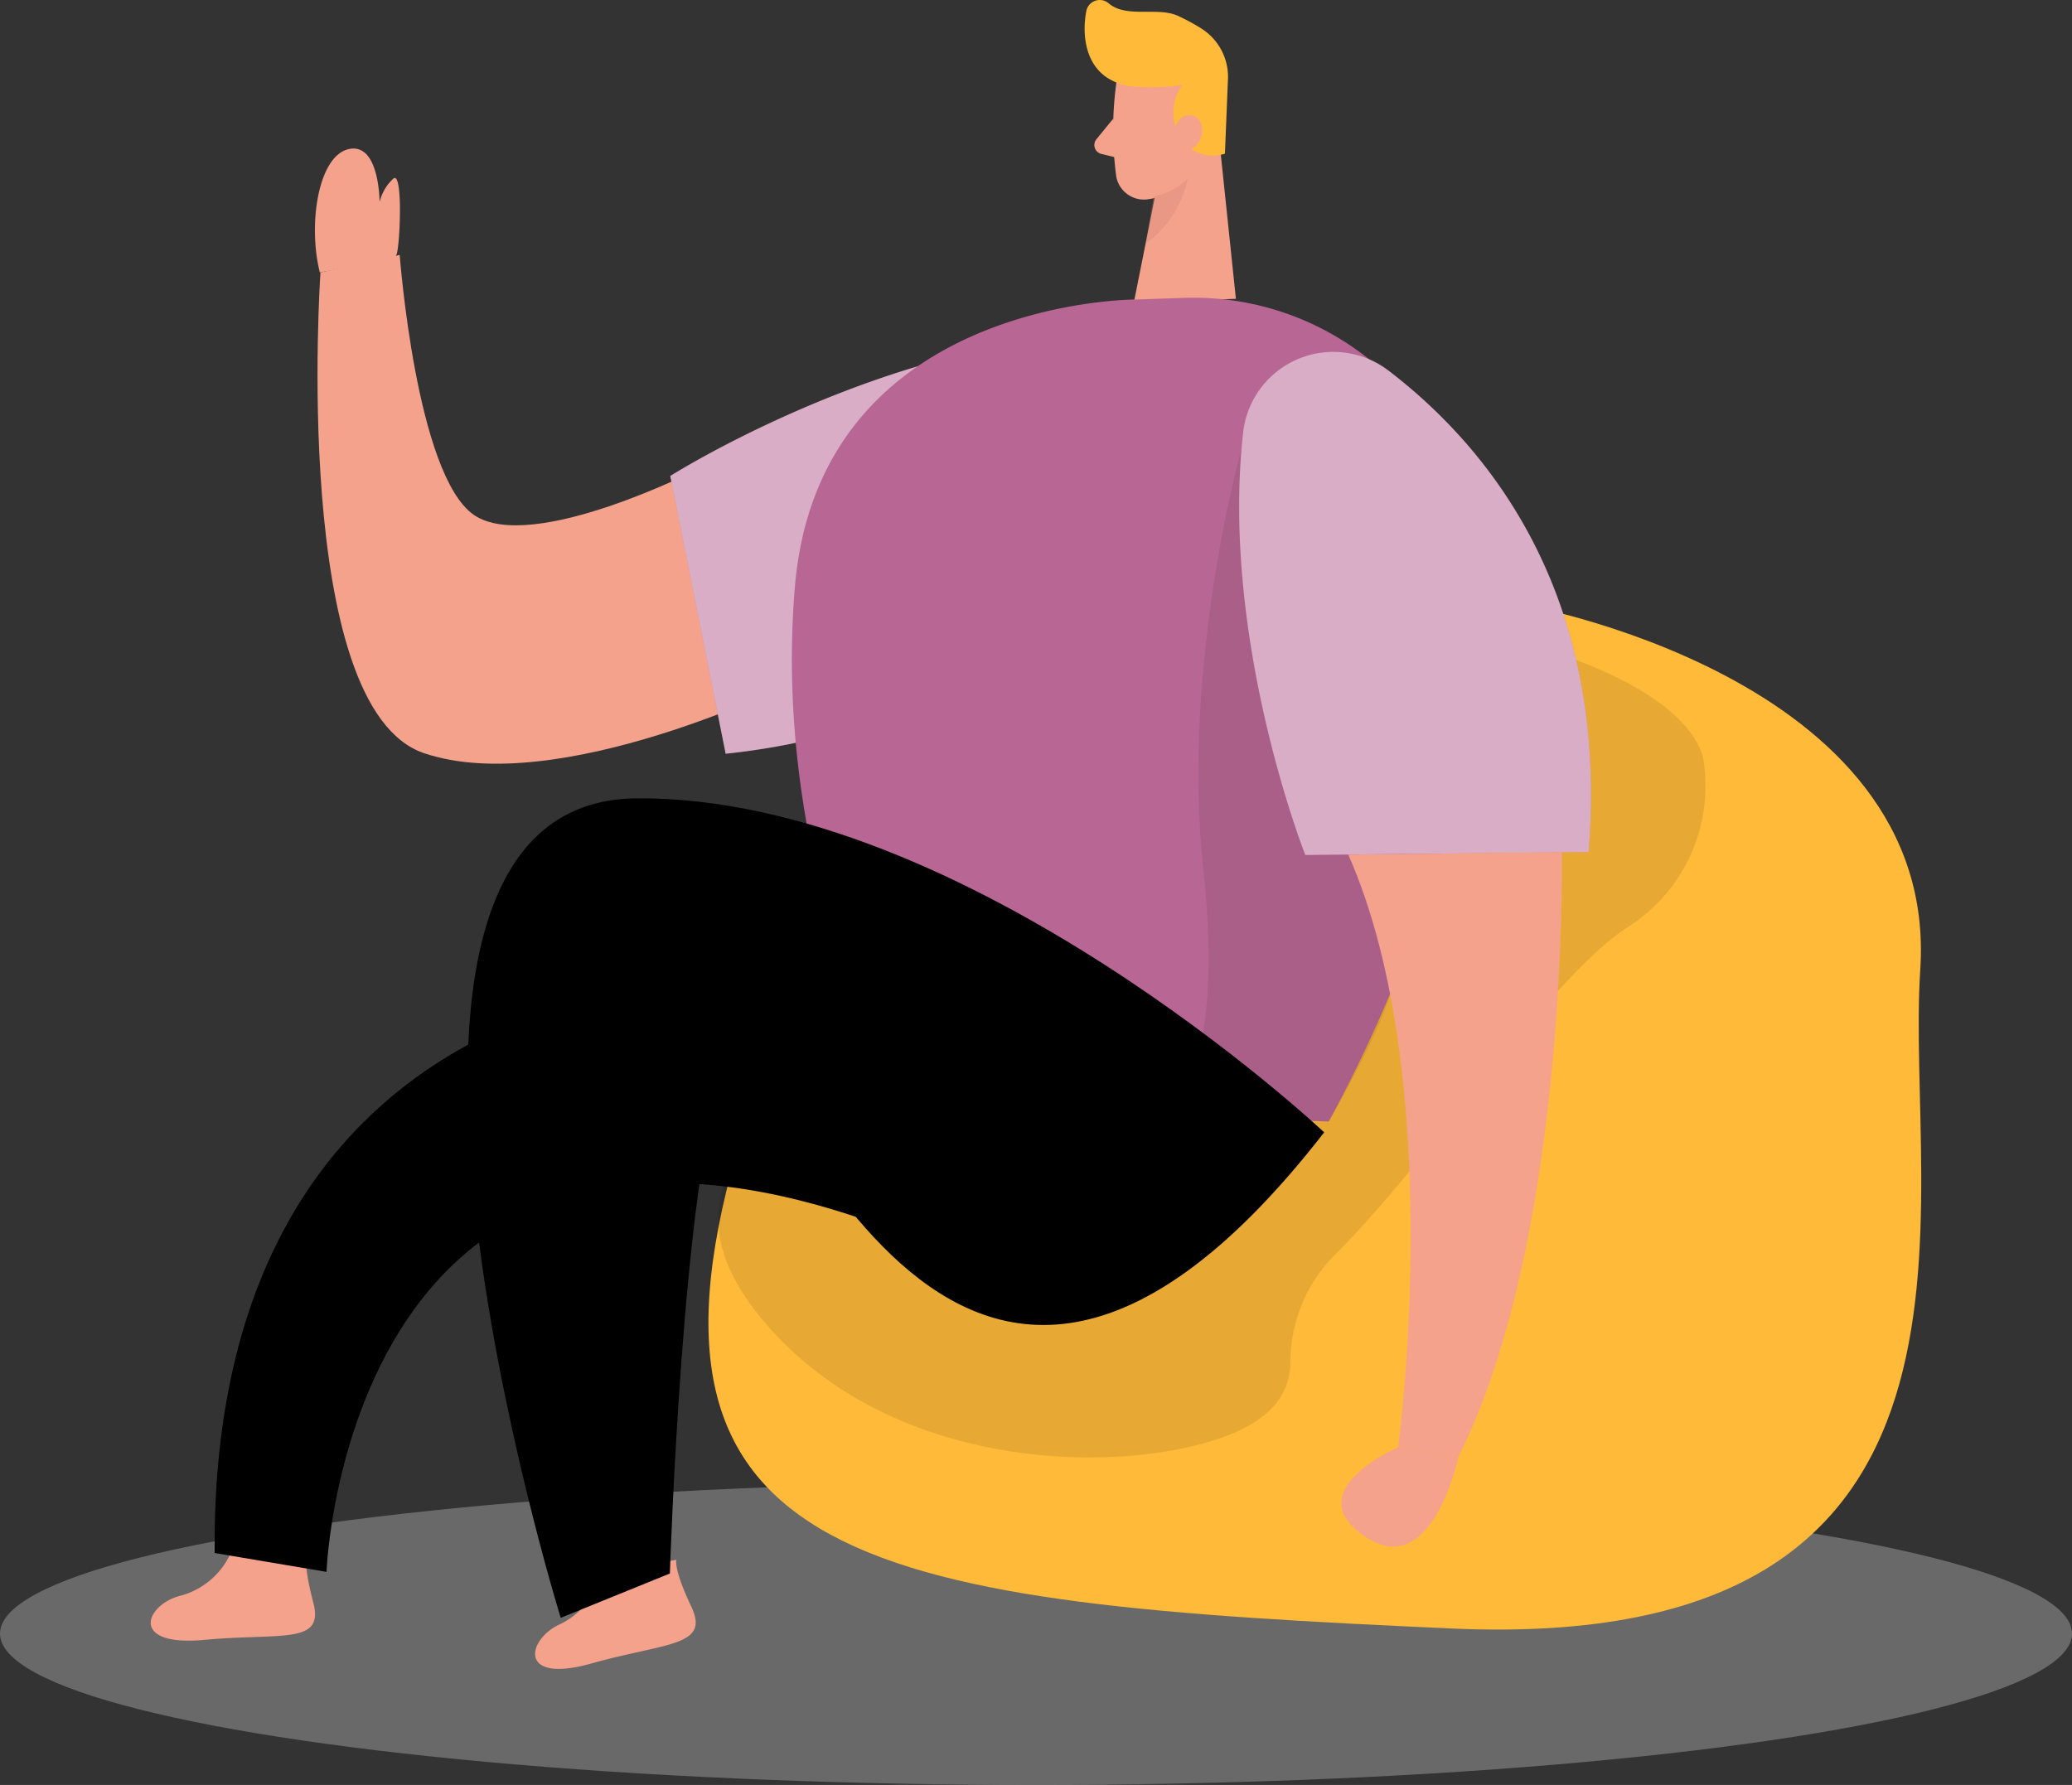 <svg xmlns="http://www.w3.org/2000/svg" width="334.249" height="287.983" viewBox="0 0 334.249 287.983">
  <rect x="0" y="0" width="334.249" height="287.983" fill="#333333" stroke="none"/>
  <g id="Group_177" data-name="Group 177" transform="translate(-10174.375 -2226.909)">
    <ellipse id="Ellipse_135" data-name="Ellipse 135" cx="167.125" cy="24.429" rx="167.125" ry="24.429" transform="translate(10174.375 2466.035)" fill="#e6e6e6" opacity="0.3"/>
    <g id="Group_176" data-name="Group 176" transform="translate(-4834.531 1606.405)">
      <path id="Path_215" data-name="Path 215" d="M387.893,145.54s68.215,11.527,65.051,59.113c-2.507,37.847,17.033,110.418-75.53,106.268s-136.246-9.308-114.425-80.132S387.893,145.54,387.893,145.54Z" transform="translate(14865.733 572.325)" fill="#feba38"/>
      <path id="Path_216" data-name="Path 216" d="M417.073,167.647a26.978,26.978,0,0,1-12.328,27.677c-12.554,8.219-31.868,37.683-46.888,52.579a24.533,24.533,0,0,0-7.315,17.752,10.725,10.725,0,0,1-4.623,8.548c-10.417,8.506-54.12,12.78-78.55-13.417s7.767-39.162,7.767-39.162l105.919-73.331C377.4,146.361,412.738,153.347,417.073,167.647Z" transform="translate(14866.531 574.895)" opacity="0.09"/>
      <path id="Path_217" data-name="Path 217" d="M226.674,220a12.452,12.452,0,0,1-8.013,7.048c-5.712,1.294-8.815,8.321,3.678,7.171s19.355.822,17.547-6.041-.966-7.89-.966-7.89Z" transform="translate(14819.553 650.857)" fill="#f4a28c"/>
      <path id="Path_218" data-name="Path 218" d="M254.576,222.571a12.472,12.472,0,0,1-6.6,8.4c-5.363,2.322-7.15,9.78,4.931,6.39s19.17-2.733,16.15-9.143-2.4-7.582-2.4-7.582Z" transform="translate(14851.382 651.531)" fill="#f4a28c"/>
      <path id="Path_219" data-name="Path 219" d="M294.325,175.39s-76.373.781-75.633,91.865l18.04,3.041s3.452-96.159,102.734-50.36l-5.178-37.888Z" transform="translate(14824.843 603.807)"/>
      <path id="Path_220" data-name="Path 220" d="M294.325,175.39s-76.373.781-75.633,91.865l18.04,3.041s3.452-96.159,102.734-50.36l-5.178-37.888Z" transform="translate(14824.843 603.807)" opacity="0.09"/>
      <path id="Path_221" data-name="Path 221" d="M288.557,152.545S261.333,166.517,252,160.126s-11.979-41.956-11.979-41.956l-12.78,2.835s-4.911,70.27,16.725,77.564,59.3-11.362,59.3-11.362Z" transform="translate(14833.364 543.459)" fill="#f4a28c"/>
      <path id="Path_222" data-name="Path 222" d="M333.75,145.812c-8.979,17.835-28.642,41.73-70.352,46.148l-8.938-44.812s31.724-20.054,65.318-22.6a14.629,14.629,0,0,1,13.972,21.266Z" transform="translate(14862.571 550.151)" fill="#b86795"/>
      <path id="Path_223" data-name="Path 223" d="M333.75,145.812c-8.979,17.835-28.642,41.73-70.352,46.148l-8.938-44.812s31.724-20.054,65.318-22.6a14.629,14.629,0,0,1,13.972,21.266Z" transform="translate(14862.571 550.151)" fill="#fff" opacity="0.46"/>
      <path id="Path_224" data-name="Path 224" d="M239.6,127.121c.637-.144,1.274-13.725-.37-12.472a7.52,7.52,0,0,0-2.24,3.8s0-9.616-4.952-8.547-6.637,12.143-4.685,19.91l12.164-2.24" transform="translate(14833.15 534.652)" fill="#f4a28c"/>
      <path id="Path_225" data-name="Path 225" d="M289.742,108.183a56.256,56.256,0,0,0,0,15.122,4.541,4.541,0,0,0,5.383,3.575,10.068,10.068,0,0,0,8.219-7.15l3.123-7.787a8.219,8.219,0,0,0-3.123-8.917C298.433,99.081,290.235,102.676,289.742,108.183Z" transform="translate(14899.244 525.728)" fill="#f4a28c"/>
      <path id="Path_226" data-name="Path 226" d="M304.215,107.19l3.1,29.649-16.458.555,4.356-21.8Z" transform="translate(14900.962 531.878)" fill="#f4a28c"/>
      <path id="Path_227" data-name="Path 227" d="M294.341,112.076a36.409,36.409,0,0,0,8.4-.205,7.623,7.623,0,0,0-.452,8.219,6.164,6.164,0,0,0,7.335,2.856l.473-11.691a9.246,9.246,0,0,0-4.253-8.486,32.292,32.292,0,0,0-3.8-2.055c-3.288-1.52-8.321.452-11.219-2.055a2.2,2.2,0,0,0-3.555,1.253c-.7,3.513-.37,9.123,4.335,11.321A8.4,8.4,0,0,0,294.341,112.076Z" transform="translate(14896.885 522.349)" fill="#feba38"/>
      <path id="Path_228" data-name="Path 228" d="M294,110.319s.247-3.493,2.856-3.082,2.281,5.465-1.315,5.733Z" transform="translate(14904.273 531.893)" fill="#f4a28c"/>
      <path id="Path_229" data-name="Path 229" d="M290.8,107.47l-2.733,3.349a1.479,1.479,0,0,0,.8,2.342L292.3,114Z" transform="translate(14897.69 532.174)" fill="#f4a28c"/>
      <path id="Path_230" data-name="Path 230" d="M293.074,115.057a10.807,10.807,0,0,0,5.486-2.877,16.992,16.992,0,0,1-6.78,10.479Z" transform="translate(14901.932 537.141)" fill="#ce8172" opacity="0.31"/>
      <path id="Path_231" data-name="Path 231" d="M371.267,150.952a45.367,45.367,0,0,0-44.34-29.382l-7.294.247s-51.264-.226-55.148,46.456S281.7,251.939,281.7,251.939l68.893,2.507S386.143,192.127,371.267,150.952Z" transform="translate(14872.642 547.004)" fill="#b86795"/>
      <path id="Path_232" data-name="Path 232" d="M305.543,133.35s-9.821,34.642-6.164,68.215-5.959,39.47-5.959,39.47l26.218.945s7.787-13.479,9.9-20.547S342.979,134.686,305.543,133.35Z" transform="translate(14903.662 559.469)" opacity="0.08"/>
      <path id="Path_233" data-name="Path 233" d="M323.193,128.794c15.862,12.123,35.71,35.875,32.3,77.687l-45.7.473s-13.807-34.93-10.006-68.359a14.629,14.629,0,0,1,23.4-9.8Z" transform="translate(14909.682 551.491)" fill="#b86795"/>
      <path id="Path_234" data-name="Path 234" d="M323.193,128.794c15.862,12.123,35.71,35.875,32.3,77.687l-45.7.473s-13.807-34.93-10.006-68.359a14.629,14.629,0,0,1,23.4-9.8Z" transform="translate(14909.682 551.491)" fill="#fff" opacity="0.46"/>
      <path id="Path_235" data-name="Path 235" d="M342.147,165.08s1.171,61.866-16.663,97.453l-9.739-1.459s8.054-59.216-8.054-95.625Z" transform="translate(14918.712 592.934)" fill="#f4a28c"/>
      <path id="Path_236" data-name="Path 236" d="M326.043,213.259s-4.212,20.341-15.122,12.924S316.3,211.8,316.3,211.8Z" transform="translate(14918.152 642.208)" fill="#f4a28c"/>
      <path id="Path_237" data-name="Path 237" d="M376.738,214.735s-57.531-54.182-110.829-53.894S253.58,293.059,253.58,293.059l17.609-7.15s2.055-64.394,8.712-80.728S313.1,296.655,376.738,214.735Z" transform="translate(14845.78 588.461)"/>
    </g>
  </g>
</svg>
